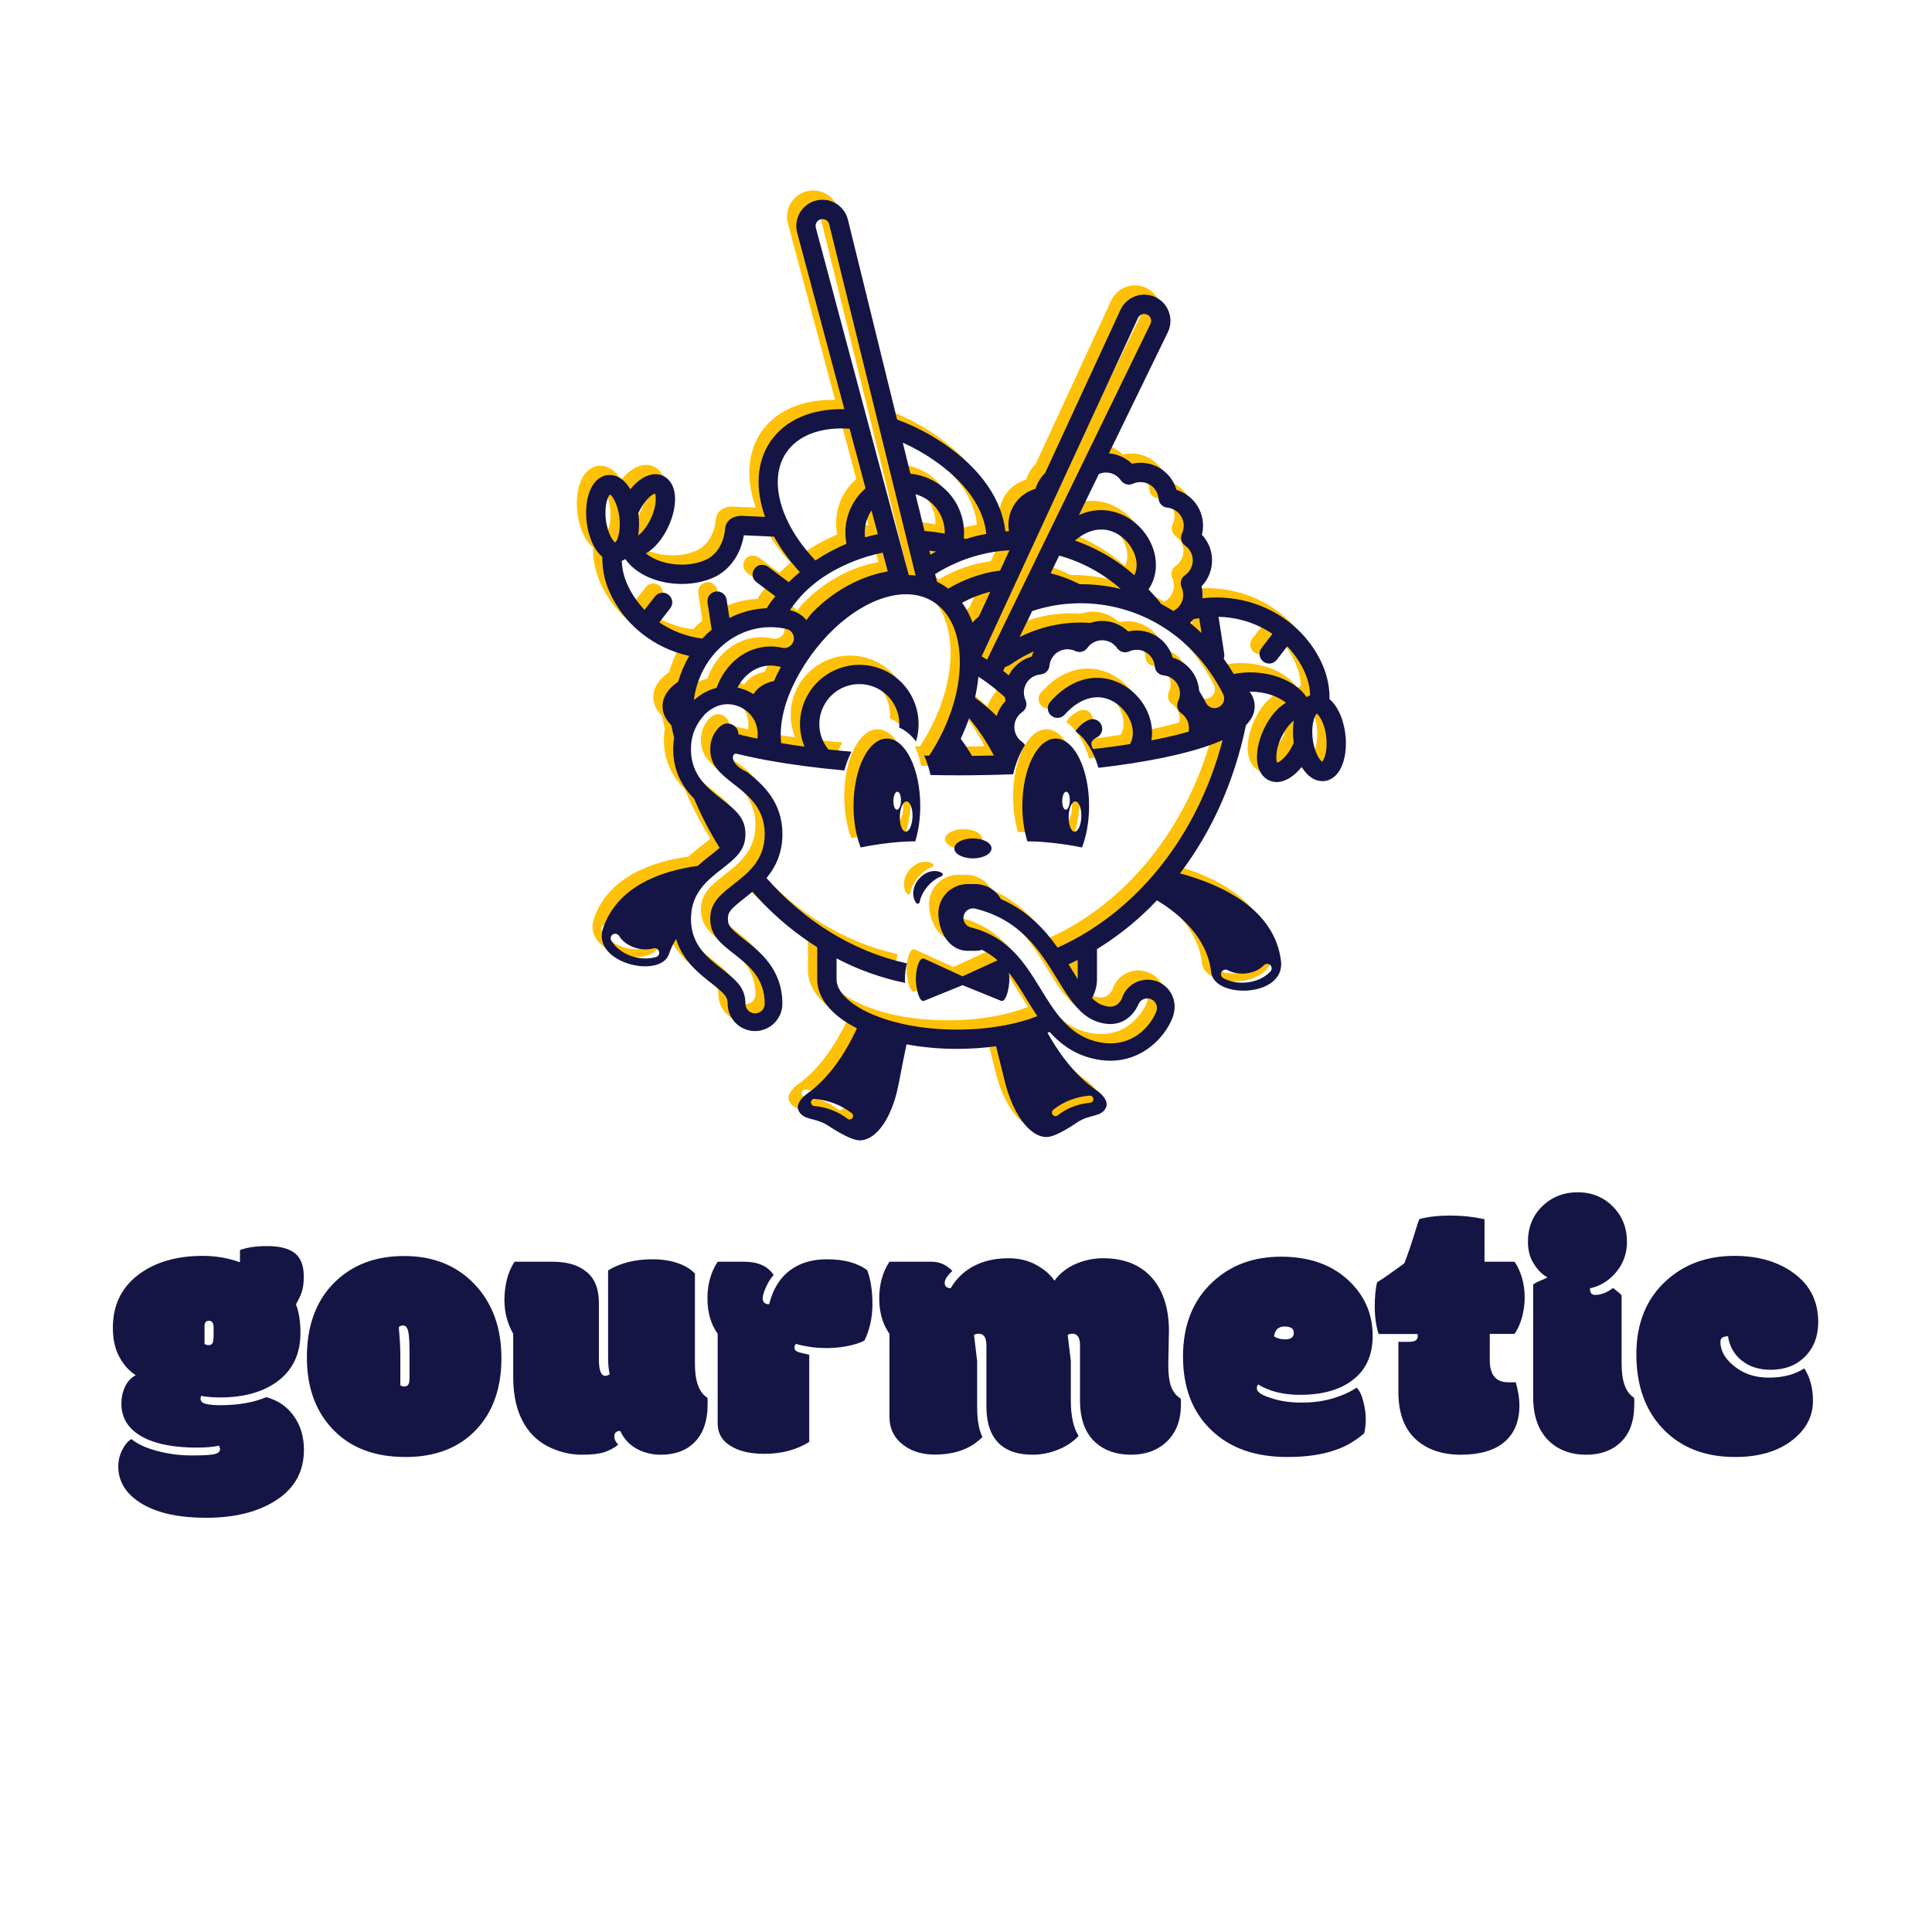 <svg xmlns="http://www.w3.org/2000/svg" width="512" height="512"  viewBox="0 0 512 512" data-bbox="29.92856848547956 50.472416929510665 451.90232573819435 351.7529814780041">
    <rect x="0" y="0" width="512" height="512" fill="transparent"/>
    <g transform="matrix(1, 0, 0, 1, -11, -9.768)" fill="#ffc107">
        <g transform="matrix(2.551, 0, 0, 2.551, 135.76, 57.616)" fill="#ffc107">
            <path d="M48.062,71.138c-0.006,0.078-0.058,0.146-0.132,0.173c-0.494,0.179-0.995,0.539-1.41,1.016  c-0.449,0.516-0.753,1.107-0.857,1.669c-0.015,0.079-0.075,0.142-0.152,0.159c-0.015,0.004-0.03,0.005-0.045,0.005  c-0.063,0-0.124-0.029-0.162-0.082c-0.5-0.683-0.371-1.742,0.306-2.518c0.435-0.499,1.038-0.797,1.615-0.797  c0.268,0,0.515,0.062,0.734,0.184C48.028,70.984,48.068,71.059,48.062,71.138z M89.946,57.404c0.021,1.472-0.358,2.714-1.044,3.41  c-0.396,0.401-0.879,0.614-1.396,0.614l0,0c-0.18,0-0.36-0.026-0.538-0.079c-0.666-0.195-1.203-0.717-1.61-1.405  c-0.794,1-1.727,1.576-2.604,1.576l0,0c-0.536,0-1.029-0.218-1.391-0.612c-1.136-1.237-0.658-3.719,0.4-5.53  c0.565-0.968,1.251-1.689,1.959-2.09c-0.828-0.696-2.228-1.158-3.71-1.158c-0.021,0-0.041,0.002-0.062,0.002  c0.004,0.006,0.008,0.012,0.011,0.018c0.038,0.054,0.076,0.107,0.109,0.162c0.041,0.063,0.078,0.128,0.112,0.192  c0.026,0.05,0.05,0.099,0.072,0.148c0.033,0.074,0.064,0.15,0.09,0.226c0.013,0.036,0.023,0.072,0.033,0.108  c0.026,0.092,0.05,0.184,0.064,0.276c0.003,0.017,0.004,0.035,0.007,0.053c0.016,0.109,0.025,0.22,0.025,0.331  c0,0.705-0.302,1.36-0.908,1.968c-1.207,5.827-3.546,11.057-6.854,15.396c4.269,1.149,9.815,3.672,10.492,9.08  c0.479,3.825-6.94,3.982-7.25,1.196c-0.401-3.618-3.305-6.068-5.635-7.476c-0.469,0.491-0.947,0.973-1.445,1.434  c-1.509,1.397-3.11,2.604-4.784,3.631v3.146c0,0.679-0.183,1.332-0.52,1.95c0.4,0.392,0.812,0.658,1.279,0.788  c0.354,0.099,1.269,0.353,1.814-0.716c0.433-1.426,1.912-2.274,3.374-1.905c1.503,0.379,2.413,1.905,2.034,3.408l-0.077,0.306  l-0.063,0.162c-0.774,1.985-3.038,4.456-6.46,4.456c-0.665,0-1.374-0.093-2.125-0.302c-1.796-0.499-3.114-1.501-4.183-2.691  c-0.071,0.03-0.14,0.062-0.213,0.093c0.905,1.635,2.643,4.308,5.055,5.944c0.607,0.413,1.292,1.136,1.038,1.77  c-0.434,1.083-1.686,0.71-2.957,1.563c-1.214,0.814-2.513,1.57-3.264,1.553c-1.765-0.039-3.491-2.432-4.32-5.833  c-0.403-1.654-0.698-2.828-0.895-3.602c-1.281,0.179-2.638,0.276-4.049,0.276c-1.862,0-3.63-0.168-5.253-0.472  c-0.157,0.74-0.433,2.082-0.827,4.142c-0.651,3.402-2.249,5.795-4.012,5.834c-0.75,0.017-2.089-0.739-3.346-1.553  c-1.316-0.854-2.549-0.48-3.04-1.563c-0.288-0.634,0.359-1.356,0.945-1.77c2.734-1.924,4.478-5.318,5.127-6.755  c-2.563-1.295-4.125-3.082-4.125-5.084l0-3.336c-1.57-0.989-3.074-2.143-4.496-3.462c-0.783-0.726-1.525-1.497-2.234-2.3  c-0.283,0.236-0.56,0.453-0.815,0.652c-1.563,1.217-1.734,1.515-1.734,2.164s0.171,0.946,1.734,2.164  c1.562,1.217,3.924,3.057,3.924,6.647c0,1.567-1.274,2.842-2.841,2.842s-2.841-1.274-2.841-2.842c0-0.648-0.17-0.946-1.733-2.164  c-1.227-0.955-2.941-2.298-3.624-4.567c-0.292,0.478-0.544,0.991-0.732,1.555c-0.886,2.658-8.116,0.945-6.847-2.694  c1.492-4.279,5.864-5.898,9.835-6.452c0.473-0.438,0.949-0.811,1.368-1.137c0.375-0.292,0.667-0.529,0.899-0.733  c-1.005-1.608-1.892-3.313-2.653-5.107c-1.146-1.167-2.171-2.77-2.171-5.135c0-0.41,0.034-0.806,0.095-1.189  c-0.104-0.437-0.205-0.873-0.296-1.315c-0.074-0.074-0.143-0.149-0.208-0.225c-0.003-0.005-0.007-0.009-0.01-0.014  c-0.062-0.071-0.119-0.144-0.171-0.217c-0.004-0.005-0.008-0.011-0.012-0.016c-0.163-0.229-0.287-0.464-0.371-0.704  c-0.006-0.019-0.012-0.037-0.018-0.057c-0.019-0.059-0.036-0.118-0.05-0.177c-0.005-0.024-0.011-0.049-0.016-0.072  c-0.012-0.058-0.021-0.115-0.029-0.174c-0.003-0.022-0.007-0.046-0.009-0.069c-0.007-0.08-0.013-0.16-0.013-0.241  c0-0.086,0.006-0.171,0.015-0.255c0.003-0.017,0.005-0.034,0.007-0.052c0.009-0.073,0.022-0.146,0.038-0.218  c0.002-0.01,0.004-0.02,0.007-0.029c0.125-0.526,0.43-1.021,0.921-1.488c0.002-0.002,0.005-0.005,0.008-0.007  c0.002-0.003,0.006-0.005,0.009-0.008c0.184-0.173,0.394-0.343,0.629-0.508c0.272-0.951,0.655-1.845,1.139-2.657  c-3.713-0.827-6.836-3.297-8.33-6.764c-0.544-1.263-0.715-2.486-0.697-3.527c-1.084-0.901-1.666-2.791-1.687-4.498  c-0.019-1.469,0.364-2.71,1.05-3.405c0.535-0.542,1.249-0.737,1.938-0.534c0.666,0.197,1.202,0.721,1.608,1.412  c0.795-0.996,1.726-1.57,2.603-1.57c0.538,0,1.033,0.219,1.395,0.616c1.131,1.24,0.647,3.721-0.416,5.529  c-0.568,0.966-1.256,1.686-1.964,2.084c0.829,0.702,2.234,1.169,3.725,1.169c0.899,0,1.758-0.171,2.487-0.496  c1.362-0.606,1.934-2.115,2.01-3.223c0.043-0.624,0.528-1.353,1.754-1.353c0.165,0,0.303,0.013,0.382,0.022  c0.205,0.009,1.002,0.044,2.022,0.091c-1.036-2.893-0.904-5.709,0.559-7.841c1.533-2.234,4.249-3.418,7.674-3.353L32.939,4.437  c-0.375-1.463,0.503-2.949,1.956-3.322c1.454-0.374,2.939,0.506,3.312,1.958l5.116,20.792c1.68,0.611,3.348,1.465,4.927,2.548  c3.772,2.587,5.966,5.767,6.321,9.072c0.125-0.009,0.249-0.022,0.374-0.029c-0.152-0.886,0.001-1.81,0.458-2.604  c0.51-0.881,1.338-1.518,2.298-1.793c0.189-0.625,0.537-1.189,1-1.646l7.834-16.963c0.647-1.365,2.273-1.944,3.629-1.302  c1.355,0.643,1.936,2.269,1.294,3.624l-6.132,12.604c0.904,0.071,1.751,0.453,2.397,1.077c0.956-0.223,1.979-0.072,2.828,0.417  c0.882,0.51,1.519,1.338,1.794,2.299c0.937,0.284,1.743,0.915,2.24,1.774c0.51,0.882,0.646,1.917,0.405,2.888  c0.669,0.715,1.053,1.664,1.053,2.658c0,1.018-0.398,1.984-1.093,2.703c0.095,0.407,0.119,0.825,0.081,1.237  c0.479-0.054,0.96-0.084,1.442-0.084c4.863,0,9.206,2.764,11.064,7.042c0.549,1.263,0.723,2.485,0.707,3.525  C89.334,53.81,89.92,55.697,89.946,57.404z M18.597,79.119c-0.072-0.25-0.333-0.396-0.584-0.323  c-0.52,0.148-1.128,0.146-1.715-0.005c-0.809-0.211-1.502-0.689-1.852-1.28c-0.086-0.145-0.236-0.228-0.393-0.231  c-0.086-0.003-0.174,0.02-0.254,0.066c-0.224,0.132-0.298,0.422-0.166,0.646c0.481,0.812,1.366,1.437,2.428,1.712  c0.757,0.197,1.522,0.196,2.212-0.001C18.524,79.631,18.669,79.37,18.597,79.119z M38.604,95.913  c-1.078-0.833-2.405-1.343-3.838-1.474c-0.204-0.018-0.381,0.131-0.394,0.335c-0.014,0.203,0.141,0.383,0.346,0.402  c1.29,0.118,2.48,0.573,3.444,1.317c0.075,0.06,0.166,0.085,0.252,0.079c0.103-0.006,0.199-0.054,0.266-0.14  C38.802,96.272,38.768,96.04,38.604,95.913z M59.491,96.088c0.07,0.086,0.17,0.134,0.272,0.14c0.087,0.006,0.177-0.02,0.249-0.079  c0.924-0.743,2.09-1.198,3.373-1.317c0.204-0.019,0.35-0.198,0.325-0.402s-0.209-0.352-0.411-0.335  c-1.427,0.132-2.727,0.641-3.761,1.475C59.382,95.694,59.36,95.928,59.491,96.088z M77.219,81.895  c0.633,0.339,1.381,0.5,2.161,0.466c1.095-0.046,2.089-0.471,2.729-1.164c0.177-0.192,0.164-0.491-0.026-0.667  c-0.068-0.063-0.149-0.103-0.233-0.118c-0.154-0.029-0.319,0.021-0.433,0.144c-0.466,0.505-1.241,0.827-2.076,0.862  c-0.604,0.025-1.2-0.101-1.677-0.355c-0.229-0.123-0.516-0.035-0.638,0.194C76.902,81.486,76.99,81.771,77.219,81.895z   M74.113,44.606c-0.115,0.133-0.237,0.26-0.367,0.375c0.415,0.334,0.814,0.693,1.203,1.065l-0.24-1.554  C74.511,44.525,74.312,44.563,74.113,44.606z M65.022,29.366c-0.258,0-0.508,0.056-0.738,0.156l-2.074,4.263  c2.072-0.949,4.073-0.473,5.489,0.536c2.315,1.65,3.177,4.647,1.962,6.824c-0.068,0.123-0.145,0.239-0.225,0.353  c0.851,0.91,1.198,1.328,1.28,1.502c0.445,0.231,0.88,0.483,1.305,0.75c0.32-0.163,0.593-0.415,0.777-0.734  c0.304-0.526,0.333-1.173,0.078-1.73c-0.202-0.442-0.058-0.966,0.344-1.242c0.514-0.354,0.819-0.935,0.819-1.555  c0-0.607-0.298-1.183-0.798-1.538c-0.396-0.282-0.533-0.808-0.323-1.248c0.268-0.563,0.243-1.22-0.067-1.756  c-0.305-0.526-0.85-0.875-1.46-0.933c-0.484-0.045-0.866-0.434-0.904-0.919c-0.05-0.621-0.399-1.177-0.937-1.487  c-0.522-0.301-1.184-0.329-1.73-0.078c-0.441,0.203-0.967,0.059-1.243-0.343C66.225,29.672,65.643,29.366,65.022,29.366z   M67.972,40.04c0.68-1.411-0.19-3.199-1.437-4.086c-1.46-1.042-3.183-0.852-4.731,0.477c0.907,0.316,1.793,0.707,2.653,1.171  C65.707,38.276,66.894,39.084,67.972,40.04z M63.516,39.344c-1.076-0.581-2.198-1.029-3.354-1.348l-0.893,1.836  c1.041,0.259,2.053,0.639,3.023,1.137c0.842-0.004,1.686,0.047,2.523,0.162c0.589,0.081,1.169,0.189,1.739,0.324  C65.613,40.637,64.597,39.927,63.516,39.344z M52.112,48.463c0.188,0.111,0.374,0.226,0.56,0.343l16.979-34.901  c0.164-0.348,0.012-0.776-0.345-0.945c-0.357-0.169-0.785-0.017-0.954,0.341L52.112,48.463z M49.931,57.023  c0.421,0.57,0.815,1.163,1.176,1.78c0.763-0.007,1.519-0.021,2.27-0.04c-0.724-1.393-1.587-2.688-2.572-3.878  C50.556,55.603,50.264,56.316,49.931,57.023z M51.17,44.958c0.176-0.23,0.389-0.437,0.636-0.613l1.198-2.593  c-0.043,0.011-0.086,0.018-0.129,0.029c-0.971,0.252-1.908,0.627-2.803,1.114C50.52,43.503,50.888,44.194,51.17,44.958z   M53.671,54.665c0.181-0.583,0.493-1.119,0.921-1.561c-0.031-0.133-0.054-0.267-0.07-0.4c-0.867-0.794-1.787-1.505-2.752-2.129  c-0.07,0.72-0.19,1.449-0.356,2.184C52.204,53.327,52.959,53.964,53.671,54.665z M54.926,50.438  c0.027-0.054,0.053-0.109,0.083-0.161c0.462-0.801,1.196-1.412,2.068-1.721h0.001c0.075-0.027,0.151-0.051,0.228-0.073  c0.056-0.182,0.127-0.356,0.208-0.526c-0.787,0.341-1.549,0.762-2.279,1.269c-0.221,0.152-0.459,0.265-0.705,0.351l-0.191,0.393  C54.535,50.121,54.731,50.277,54.926,50.438z M51.874,37.924c-1.617,0.419-3.159,1.09-4.601,1.991l0.197,0.803  c0.185,0.089,0.368,0.184,0.545,0.29c0.215,0.129,0.418,0.271,0.616,0.421c1.183-0.701,2.438-1.226,3.747-1.564  c0.542-0.141,1.092-0.244,1.645-0.318l0.974-2.107C53.943,37.496,52.898,37.657,51.874,37.924z M46.673,37.479l0.105,0.427  c0.199-0.114,0.397-0.228,0.598-0.335C47.144,37.533,46.909,37.505,46.673,37.479z M48.273,35.712  c0.032-1.379-0.624-2.709-1.805-3.52c-0.388-0.266-0.806-0.454-1.236-0.572l0.94,3.822C46.877,35.492,47.578,35.581,48.273,35.712z   M43.914,26.262l0.795,3.234c1.006,0.094,2.001,0.432,2.893,1.042c1.876,1.288,2.858,3.461,2.647,5.66  c0.074,0.023,0.148,0.048,0.223,0.071c0.299-0.095,0.6-0.184,0.905-0.263c0.402-0.104,0.808-0.189,1.214-0.265  c-0.279-2.728-2.186-5.42-5.474-7.675C46.08,27.354,45.003,26.75,43.914,26.262z M44.532,40.012c0.242,0.008,0.48,0.027,0.715,0.057  L36.264,3.562c-0.096-0.373-0.486-0.604-0.87-0.506c-0.382,0.098-0.613,0.49-0.516,0.872L44.532,40.012z M31.379,47.571  c0.539,0.123,1.077-0.214,1.2-0.754c0.124-0.541-0.214-1.078-0.754-1.201c-0.538-0.123-1.092-0.186-1.646-0.186  c-3.889,0-7.224,3.053-7.928,7.26c-0.018,0.104-0.017,0.206-0.002,0.306c0.431-0.393,1.229-0.989,2.322-1.262  c0.909-2.551,3.105-4.298,5.607-4.298C30.583,47.436,30.987,47.481,31.379,47.571z M30.938,49.501  c-0.248-0.057-0.504-0.085-0.759-0.085c-1.427,0-2.713,0.902-3.444,2.289c0.604,0.128,1.165,0.363,1.664,0.682  c0.425-0.659,1.092-1.141,2.131-1.363c0.215-0.487,0.458-0.977,0.726-1.468C31.149,49.543,31.044,49.525,30.938,49.501z   M33.903,44.699c0.201-0.273,0.378-0.526,0.453-0.605c1.814-1.925,4.048-3.337,6.458-4.085c0.506-0.157,1.021-0.281,1.54-0.378  l-0.52-1.941c-0.544,0.107-1.083,0.24-1.614,0.405c-2.74,0.85-5.44,2.303-7.323,4.625c-0.361,0.444-0.584,0.746-0.709,0.951  c0.026,0.005,0.053,0.01,0.079,0.016C32.918,43.834,33.487,44.19,33.903,44.699z M39.991,36.099  c0.439-0.126,0.883-0.234,1.331-0.327l-0.659-2.463C40.104,34.142,39.875,35.124,39.991,36.099z M34.838,38.502  c1.023-0.684,2.103-1.263,3.225-1.729c-0.311-1.61,0.028-3.265,0.971-4.639c0.294-0.429,0.638-0.802,1.012-1.13l-1.655-6.187  c-0.143-0.01-0.287-0.022-0.429-0.027c-2.79-0.088-4.976,0.792-6.135,2.481C29.898,30.083,31.144,34.625,34.838,38.502z   M16.516,34.645c0.006,0.448-0.03,0.87-0.096,1.267c0.285-0.208,0.668-0.593,1.051-1.244c0.854-1.454,0.874-2.782,0.695-3.115  c-0.227,0.058-0.825,0.433-1.417,1.441c-0.122,0.208-0.225,0.411-0.314,0.611C16.482,33.952,16.511,34.302,16.516,34.645z   M14.511,34.669c-0.021-1.686-0.692-2.833-1.02-3.026c-0.16,0.165-0.481,0.804-0.466,1.967c0.021,1.687,0.693,2.834,1.02,3.026  C14.208,36.474,14.526,35.85,14.511,34.669z M23.082,46.621c0.307-0.331,0.633-0.64,0.977-0.925l-0.427-2.826  c-0.083-0.547,0.294-1.058,0.841-1.141c0.549-0.084,1.059,0.294,1.142,0.841l0.288,1.91c1.193-0.606,2.509-0.963,3.889-1.021  c0.168-0.322,0.452-0.725,0.886-1.235l-1.964-1.467c-0.443-0.332-0.534-0.959-0.203-1.403s0.959-0.535,1.403-0.203l2.145,1.602  c0.376-0.365,0.764-0.714,1.164-1.046c-1.096-1.181-1.996-2.423-2.68-3.678c-1.134-0.053-2.247-0.104-3.08-0.14  c-0.021-0.001-0.043-0.003-0.065-0.005c-0.299,1.968-1.492,3.656-3.137,4.389c-0.982,0.437-2.124,0.669-3.302,0.669  c-2.541,0-4.816-1.037-5.864-2.591c-0.121,0.079-0.246,0.143-0.377,0.191c0.026,0.687,0.165,1.485,0.527,2.326  c0.448,1.04,1.079,1.968,1.843,2.766l1.086-1.396c0.34-0.436,0.969-0.516,1.407-0.175c0.437,0.34,0.515,0.97,0.176,1.407  l-1.137,1.461C19.919,45.821,21.446,46.405,23.082,46.621z M29.571,66.928c0-2.692-1.708-4.023-3.215-5.196  c-1.514-1.18-2.443-1.985-2.443-3.615c0-0.969,0.33-1.646,0.914-2.284c0.294-0.25,0.543-0.405,0.875-0.396  c0.637,0.019,1.137,0.505,1.137,1.108c0,0.005-0.001,0.01-0.001,0.015c0.618,0.158,1.277,0.309,1.967,0.453  c0.023-0.154,0.039-0.311,0.039-0.468c0-1.695-1.355-3.062-3.084-3.112c-0.029-0.001-0.059-0.002-0.087-0.001  c-1.445,0.032-2.367,1.104-2.377,1.115l0.001,0.003c-0.795,0.887-1.388,1.98-1.388,3.567c0,2.692,1.708,4.023,3.215,5.196  c1.515,1.18,2.443,1.985,2.443,3.615s-0.928,2.436-2.443,3.615c-1.507,1.174-3.215,2.504-3.215,5.197  c0,2.692,1.708,4.022,3.215,5.196c1.515,1.18,2.443,1.985,2.443,3.615c0,0.554,0.449,1.003,1.002,1.003s1.002-0.449,1.002-1.003  c0-2.692-1.708-4.022-3.215-5.196c-1.514-1.18-2.443-1.985-2.443-3.615c0-1.631,0.929-2.437,2.443-3.615  C27.863,70.951,29.571,69.62,29.571,66.928z M59.968,82.002c-1.768-2.886-3.772-6.155-8.512-7.329  c-0.537-0.133-1.081,0.194-1.214,0.732c-0.133,0.537,0.195,1.081,0.732,1.214c3.941,0.976,5.64,3.748,7.283,6.43  c1.392,2.271,2.831,4.619,5.573,5.382c0.594,0.165,1.145,0.237,1.656,0.237c2.701,0,4.267-2.035,4.764-3.309  c0.2-0.514-0.053-1.089-0.564-1.292c-0.512-0.204-1.094,0.047-1.301,0.558c-0.111,0.275-1.172,2.664-4.018,1.874  C62.386,85.948,61.265,84.119,59.968,82.002z M61.506,81.059c0.203,0.332,0.396,0.642,0.58,0.933v-1.992  c-0.315,0.159-0.632,0.311-0.951,0.457C61.261,80.661,61.386,80.863,61.506,81.059z M77.141,57.16  c-1.526,0.685-3.582,1.293-6.181,1.832c-2.023,0.42-4.286,0.771-6.719,1.051c-0.506-1.714-1.34-3.051-2.381-3.796  c0.244-0.406,0.649-0.83,1.324-1.161c0.498-0.243,1.098-0.038,1.342,0.458c0.244,0.497,0.039,1.098-0.458,1.342  c-0.217,0.106-0.487,0.286-0.549,0.538c-0.045,0.186,0.021,0.428,0.169,0.665c0.066-0.008,0.133-0.015,0.197-0.022  c0.19-0.021,0.38-0.043,0.567-0.065c0.107-0.014,0.214-0.026,0.321-0.039c0.945-0.117,1.862-0.246,2.747-0.386  c0.784-1.427-0.104-3.288-1.383-4.199c-1.678-1.196-3.701-0.77-5.411,1.143c-0.368,0.413-1.002,0.449-1.415,0.08  s-0.448-1.003-0.079-1.415c2.895-3.239,6.066-2.868,8.069-1.44c1.855,1.322,2.773,3.508,2.442,5.444  c0.271-0.052,0.544-0.104,0.809-0.159c0.264-0.055,0.517-0.11,0.765-0.166c0.061-0.013,0.121-0.027,0.181-0.04  c0.232-0.054,0.46-0.106,0.678-0.16c0.008-0.002,0.017-0.004,0.024-0.006c0.241-0.06,0.474-0.119,0.697-0.178  c0.025-0.007,0.05-0.014,0.074-0.021c0.215-0.058,0.424-0.115,0.624-0.173c0.003-0.001,0.006-0.002,0.009-0.003  c0.024-0.121,0.038-0.245,0.038-0.372c0-0.608-0.298-1.183-0.797-1.538c-0.397-0.282-0.534-0.809-0.324-1.248  c0.268-0.562,0.243-1.219-0.067-1.756c-0.305-0.526-0.85-0.875-1.46-0.934c-0.484-0.046-0.866-0.433-0.904-0.918  c-0.05-0.621-0.399-1.178-0.937-1.488c-0.527-0.304-1.174-0.333-1.729-0.078c-0.443,0.203-0.968,0.058-1.244-0.343  c-0.353-0.513-0.934-0.819-1.555-0.819c-0.607,0-1.184,0.298-1.537,0.797c-0.283,0.397-0.81,0.533-1.249,0.325  c-0.563-0.269-1.22-0.244-1.756,0.066c-0.526,0.305-0.875,0.85-0.933,1.459c-0.046,0.485-0.434,0.867-0.92,0.905  c-0.165,0.014-0.328,0.048-0.484,0.103v0.001c-0.422,0.149-0.778,0.445-1.002,0.833c-0.305,0.527-0.334,1.173-0.079,1.729  c0.203,0.443,0.059,0.968-0.343,1.243c-0.513,0.354-0.819,0.936-0.819,1.556c0,0.607,0.298,1.183,0.797,1.537  c0.131,0.093,0.23,0.215,0.302,0.349c-0.53,0.819-0.949,1.844-1.222,3.018c-1.85,0.073-3.742,0.111-5.664,0.111  c-0.98,0-1.953-0.011-2.917-0.03c-0.167-0.737-0.391-1.417-0.663-2.026c0.173,0.005,0.344,0.011,0.517,0.015  c0.159-0.241,0.317-0.486,0.471-0.744c1.834-3.058,2.796-6.374,2.711-9.336c-0.082-2.798-1.094-4.918-2.852-5.972  c-0.793-0.476-1.71-0.717-2.724-0.717c-0.023,0-0.357-0.009-0.768,0.045c-3.51,0.394-7.47,3.412-10.078,7.761  c-1.644,2.74-2.375,5.376-2.134,7.659c0.779,0.129,1.584,0.25,2.414,0.362c0.002,0,0.005,0,0.007,0  c-0.11-0.271-0.204-0.549-0.276-0.838c-0.4-1.597-0.154-3.254,0.693-4.665c1.106-1.847,3.133-2.994,5.29-2.994  c1.112,0,2.206,0.304,3.164,0.877c2.476,1.485,3.526,4.444,2.717,7.087c-0.506-0.669-1.097-1.167-1.749-1.449  c0.128-1.531-0.595-3.076-1.999-3.918c-0.646-0.388-1.384-0.593-2.133-0.593c-1.478,0-2.812,0.755-3.57,2.021  c-0.571,0.952-0.737,2.069-0.468,3.146c0.152,0.607,0.436,1.156,0.821,1.626c0.01,0.001,0.021,0.002,0.032,0.003  c0.448,0.048,0.901,0.094,1.359,0.136c0.043,0.004,0.086,0.008,0.13,0.013c0.287,0.026,0.579,0.05,0.87,0.075  c-0.296,0.579-0.545,1.233-0.738,1.95c-2.884-0.259-5.575-0.612-7.982-1.054c0,0.001-0.001,0.001-0.001,0.002  c-0.055-0.011-0.107-0.021-0.163-0.031c-0.111-0.021-0.221-0.042-0.33-0.063c-0.242-0.046-0.481-0.093-0.716-0.141  c-0.059-0.012-0.12-0.023-0.178-0.035l-0.002-0.002c-0.639-0.133-1.253-0.271-1.834-0.415c-0.363-0.09-0.698,0.594,0.222,1.372  c0.205,0.174,0.544,0.375,0.946,0.584c1.546,1.217,3.605,3.041,3.605,6.396c0,2.001-0.734,3.457-1.654,4.566  c3.965,4.507,9.012,7.633,14.592,8.866c-0.145,0.516-0.209,1.098-0.209,1.668c0,0.025,0.001,0.159,0.014,0.358  c-2.471-0.511-4.855-1.363-7.118-2.545v2.18c0,2.467,5.144,5.215,12.525,5.215c3.32,0,6.187-0.557,8.337-1.394  c-0.42-0.615-0.806-1.243-1.178-1.851c-0.589-0.961-1.149-1.872-1.784-2.68c0.029,0.235,0.046,0.479,0.046,0.716  c0,0.837-0.318,2.358-0.831,2.23l-3.866-1.571c-0.058-0.018-0.11-0.041-0.158-0.067c-0.047,0.026-0.1,0.05-0.158,0.067l-3.866,1.571  c-0.512,0.128-0.831-1.394-0.831-2.23c0-1.061,0.306-2.28,0.831-2.171l3.956,1.814c0.024,0.013,0.046,0.025,0.068,0.038  c0.022-0.013,0.043-0.025,0.068-0.038l3.557-1.632c-0.472-0.417-0.994-0.784-1.596-1.083c-0.224,0.062-0.463,0.097-0.719,0.097  h-0.771c-2.041,0-3.056-2.157-3.056-3.88s1.371-3.055,3.056-3.055h0.771c1.146,0,2.146,0.618,2.669,1.556  c2.758,1.213,4.549,3.154,5.889,5.048C68.092,75.093,74.502,67.266,77.141,57.16z M77.193,52.383  c-2.615-5.164-7.224-8.549-12.646-9.29c-1.676-0.229-3.367-0.192-5.029,0.111c-0.734,0.134-1.455,0.32-2.16,0.554l-1.315,2.703  c1.224-0.608,2.506-1.041,3.835-1.284c1.162-0.211,2.341-0.272,3.517-0.187c0.394-0.132,0.808-0.206,1.231-0.206  c1,0,1.948,0.386,2.662,1.058c0.025,0.009,0.051,0.018,0.075,0.028c0.943-0.21,1.942-0.067,2.792,0.423  c0.883,0.509,1.52,1.337,1.795,2.298c0.937,0.285,1.743,0.915,2.241,1.775c0.3,0.52,0.467,1.093,0.508,1.675  c0.249,0.403,0.487,0.815,0.706,1.247c0.154,0.306,0.443,0.497,0.759,0.54c0.195,0.027,0.399-0.003,0.588-0.099  C77.246,53.479,77.443,52.876,77.193,52.383z M84.448,56.409c-0.008-0.447,0.027-0.87,0.093-1.267  c-0.285,0.209-0.666,0.595-1.047,1.246c-0.853,1.458-0.867,2.786-0.687,3.118c0.226-0.058,0.822-0.434,1.412-1.445  c0.122-0.207,0.224-0.411,0.313-0.611C84.483,57.103,84.453,56.752,84.448,56.409z M86.235,52.511  c-0.028-0.688-0.169-1.486-0.534-2.327c-0.45-1.038-1.085-1.964-1.851-2.761l-1.082,1.398c-0.197,0.255-0.494,0.389-0.794,0.389  c-0.214,0-0.43-0.068-0.612-0.209c-0.438-0.339-0.518-0.968-0.179-1.406l1.133-1.465c-1.599-1.089-3.536-1.726-5.6-1.772  l0.592,3.848c0.027,0.175,0.003,0.345-0.055,0.5c0.368,0.51,0.716,1.041,1.042,1.592c0.554-0.112,1.129-0.171,1.716-0.171  c2.53,0,4.804,1.028,5.854,2.573C85.983,52.622,86.107,52.56,86.235,52.511z M87.941,57.434c-0.026-1.685-0.7-2.83-1.028-3.022  c-0.16,0.165-0.479,0.805-0.46,1.968c0.024,1.688,0.7,2.833,1.027,3.024C87.644,59.238,87.959,58.612,87.941,57.434z M51.199,67.375  c-1.067,0-1.933,0.465-1.933,1.037c0,0.573,0.866,1.038,1.933,1.038c1.068,0,1.934-0.465,1.934-1.038  C53.133,67.84,52.268,67.375,51.199,67.375z M63.268,64.004c0,1.627-0.276,3.122-0.737,4.312c-0.646-0.134-1.367-0.259-2.135-0.363  c-1.367-0.188-2.615-0.277-3.54-0.272c-0.328-1.068-0.52-2.326-0.52-3.676c0-3.867,1.552-7.002,3.466-7.002  S63.268,60.137,63.268,64.004z M61.265,63.475c0.018-0.52-0.145-0.951-0.361-0.963c-0.219-0.012-0.41,0.4-0.428,0.92  s0.144,0.951,0.361,0.963S61.246,63.994,61.265,63.475z M61.144,65.066c-0.03,0.868,0.24,1.589,0.604,1.608s0.684-0.668,0.713-1.536  c0.031-0.868-0.24-1.589-0.604-1.608S61.173,64.198,61.144,65.066z M45.21,67.68c-0.925-0.005-2.173,0.085-3.541,0.272  c-0.767,0.104-1.488,0.229-2.134,0.363c-0.461-1.189-0.738-2.685-0.738-4.312c0-3.867,1.551-7.002,3.465-7.002  c1.915,0,3.466,3.135,3.466,7.002C45.729,65.354,45.538,66.611,45.21,67.68z M43.727,63.475c0.018-0.52-0.144-0.951-0.361-0.963  s-0.41,0.4-0.428,0.92s0.144,0.951,0.362,0.963C43.517,64.406,43.708,63.994,43.727,63.475z M44.319,63.53  c-0.364-0.02-0.684,0.668-0.713,1.536c-0.03,0.868,0.24,1.589,0.603,1.608c0.364,0.02,0.684-0.668,0.714-1.536  S44.683,63.55,44.319,63.53z" transform="matrix(1, 0, 0, 1, 0, 0)" fill="#ffc107"/>
        </g>
    </g>
    <g transform="matrix(2.551, 0, 0, 2.551, 127.223, 50.311)" fill="#141445">
        <path d="M48.062,71.138c-0.006,0.078-0.058,0.146-0.132,0.173c-0.494,0.179-0.995,0.539-1.41,1.016  c-0.449,0.516-0.753,1.107-0.857,1.669c-0.015,0.079-0.075,0.142-0.152,0.159c-0.015,0.004-0.03,0.005-0.045,0.005  c-0.063,0-0.124-0.029-0.162-0.082c-0.5-0.683-0.371-1.742,0.306-2.518c0.435-0.499,1.038-0.797,1.615-0.797  c0.268,0,0.515,0.062,0.734,0.184C48.028,70.984,48.068,71.059,48.062,71.138z M89.946,57.404c0.021,1.472-0.358,2.714-1.044,3.41  c-0.396,0.401-0.879,0.614-1.396,0.614l0,0c-0.18,0-0.36-0.026-0.538-0.079c-0.666-0.195-1.203-0.717-1.61-1.405  c-0.794,1-1.727,1.576-2.604,1.576l0,0c-0.536,0-1.029-0.218-1.391-0.612c-1.136-1.237-0.658-3.719,0.4-5.53  c0.565-0.968,1.251-1.689,1.959-2.09c-0.828-0.696-2.228-1.158-3.71-1.158c-0.021,0-0.041,0.002-0.062,0.002  c0.004,0.006,0.008,0.012,0.011,0.018c0.038,0.054,0.076,0.107,0.109,0.162c0.041,0.063,0.078,0.128,0.112,0.192  c0.026,0.05,0.05,0.099,0.072,0.148c0.033,0.074,0.064,0.15,0.09,0.226c0.013,0.036,0.023,0.072,0.033,0.108  c0.026,0.092,0.05,0.184,0.064,0.276c0.003,0.017,0.004,0.035,0.007,0.053c0.016,0.109,0.025,0.22,0.025,0.331  c0,0.705-0.302,1.36-0.908,1.968c-1.207,5.827-3.546,11.057-6.854,15.396c4.269,1.149,9.815,3.672,10.492,9.08  c0.479,3.825-6.94,3.982-7.25,1.196c-0.401-3.618-3.305-6.068-5.635-7.476c-0.469,0.491-0.947,0.973-1.445,1.434  c-1.509,1.397-3.11,2.604-4.784,3.631v3.146c0,0.679-0.183,1.332-0.52,1.95c0.4,0.392,0.812,0.658,1.279,0.788  c0.354,0.099,1.269,0.353,1.814-0.716c0.433-1.426,1.912-2.274,3.374-1.905c1.503,0.379,2.413,1.905,2.034,3.408l-0.077,0.306  l-0.063,0.162c-0.774,1.985-3.038,4.456-6.46,4.456c-0.665,0-1.374-0.093-2.125-0.302c-1.796-0.499-3.114-1.501-4.183-2.691  c-0.071,0.03-0.14,0.062-0.213,0.093c0.905,1.635,2.643,4.308,5.055,5.944c0.607,0.413,1.292,1.136,1.038,1.77  c-0.434,1.083-1.686,0.71-2.957,1.563c-1.214,0.814-2.513,1.57-3.264,1.553c-1.765-0.039-3.491-2.432-4.32-5.833  c-0.403-1.654-0.698-2.828-0.895-3.602c-1.281,0.179-2.638,0.276-4.049,0.276c-1.862,0-3.63-0.168-5.253-0.472  c-0.157,0.74-0.433,2.082-0.827,4.142c-0.651,3.402-2.249,5.795-4.012,5.834c-0.75,0.017-2.089-0.739-3.346-1.553  c-1.316-0.854-2.549-0.48-3.04-1.563c-0.288-0.634,0.359-1.356,0.945-1.77c2.734-1.924,4.478-5.318,5.127-6.755  c-2.563-1.295-4.125-3.082-4.125-5.084l0-3.336c-1.57-0.989-3.074-2.143-4.496-3.462c-0.783-0.726-1.525-1.497-2.234-2.3  c-0.283,0.236-0.56,0.453-0.815,0.652c-1.563,1.217-1.734,1.515-1.734,2.164s0.171,0.946,1.734,2.164  c1.562,1.217,3.924,3.057,3.924,6.647c0,1.567-1.274,2.842-2.841,2.842s-2.841-1.274-2.841-2.842c0-0.648-0.17-0.946-1.733-2.164  c-1.227-0.955-2.941-2.298-3.624-4.567c-0.292,0.478-0.544,0.991-0.732,1.555c-0.886,2.658-8.116,0.945-6.847-2.694  c1.492-4.279,5.864-5.898,9.835-6.452c0.473-0.438,0.949-0.811,1.368-1.137c0.375-0.292,0.667-0.529,0.899-0.733  c-1.005-1.608-1.892-3.313-2.653-5.107c-1.146-1.167-2.171-2.77-2.171-5.135c0-0.41,0.034-0.806,0.095-1.189  c-0.104-0.437-0.205-0.873-0.296-1.315c-0.074-0.074-0.143-0.149-0.208-0.225c-0.003-0.005-0.007-0.009-0.01-0.014  c-0.062-0.071-0.119-0.144-0.171-0.217c-0.004-0.005-0.008-0.011-0.012-0.016c-0.163-0.229-0.287-0.464-0.371-0.704  c-0.006-0.019-0.012-0.037-0.018-0.057c-0.019-0.059-0.036-0.118-0.05-0.177c-0.005-0.024-0.011-0.049-0.016-0.072  c-0.012-0.058-0.021-0.115-0.029-0.174c-0.003-0.022-0.007-0.046-0.009-0.069c-0.007-0.08-0.013-0.16-0.013-0.241  c0-0.086,0.006-0.171,0.015-0.255c0.003-0.017,0.005-0.034,0.007-0.052c0.009-0.073,0.022-0.146,0.038-0.218  c0.002-0.01,0.004-0.02,0.007-0.029c0.125-0.526,0.43-1.021,0.921-1.488c0.002-0.002,0.005-0.005,0.008-0.007  c0.002-0.003,0.006-0.005,0.009-0.008c0.184-0.173,0.394-0.343,0.629-0.508c0.272-0.951,0.655-1.845,1.139-2.657  c-3.713-0.827-6.836-3.297-8.33-6.764c-0.544-1.263-0.715-2.486-0.697-3.527c-1.084-0.901-1.666-2.791-1.687-4.498  c-0.019-1.469,0.364-2.71,1.05-3.405c0.535-0.542,1.249-0.737,1.938-0.534c0.666,0.197,1.202,0.721,1.608,1.412  c0.795-0.996,1.726-1.57,2.603-1.57c0.538,0,1.033,0.219,1.395,0.616c1.131,1.24,0.647,3.721-0.416,5.529  c-0.568,0.966-1.256,1.686-1.964,2.084c0.829,0.702,2.234,1.169,3.725,1.169c0.899,0,1.758-0.171,2.487-0.496  c1.362-0.606,1.934-2.115,2.01-3.223c0.043-0.624,0.528-1.353,1.754-1.353c0.165,0,0.303,0.013,0.382,0.022  c0.205,0.009,1.002,0.044,2.022,0.091c-1.036-2.893-0.904-5.709,0.559-7.841c1.533-2.234,4.249-3.418,7.674-3.353L32.939,4.437  c-0.375-1.463,0.503-2.949,1.956-3.322c1.454-0.374,2.939,0.506,3.312,1.958l5.116,20.792c1.68,0.611,3.348,1.465,4.927,2.548  c3.772,2.587,5.966,5.767,6.321,9.072c0.125-0.009,0.249-0.022,0.374-0.029c-0.152-0.886,0.001-1.81,0.458-2.604  c0.51-0.881,1.338-1.518,2.298-1.793c0.189-0.625,0.537-1.189,1-1.646l7.834-16.963c0.647-1.365,2.273-1.944,3.629-1.302  c1.355,0.643,1.936,2.269,1.294,3.624l-6.132,12.604c0.904,0.071,1.751,0.453,2.397,1.077c0.956-0.223,1.979-0.072,2.828,0.417  c0.882,0.51,1.519,1.338,1.794,2.299c0.937,0.284,1.743,0.915,2.24,1.774c0.51,0.882,0.646,1.917,0.405,2.888  c0.669,0.715,1.053,1.664,1.053,2.658c0,1.018-0.398,1.984-1.093,2.703c0.095,0.407,0.119,0.825,0.081,1.237  c0.479-0.054,0.96-0.084,1.442-0.084c4.863,0,9.206,2.764,11.064,7.042c0.549,1.263,0.723,2.485,0.707,3.525  C89.334,53.81,89.92,55.697,89.946,57.404z M18.597,79.119c-0.072-0.25-0.333-0.396-0.584-0.323  c-0.52,0.148-1.128,0.146-1.715-0.005c-0.809-0.211-1.502-0.689-1.852-1.28c-0.086-0.145-0.236-0.228-0.393-0.231  c-0.086-0.003-0.174,0.02-0.254,0.066c-0.224,0.132-0.298,0.422-0.166,0.646c0.481,0.812,1.366,1.437,2.428,1.712  c0.757,0.197,1.522,0.196,2.212-0.001C18.524,79.631,18.669,79.37,18.597,79.119z M38.604,95.913  c-1.078-0.833-2.405-1.343-3.838-1.474c-0.204-0.018-0.381,0.131-0.394,0.335c-0.014,0.203,0.141,0.383,0.346,0.402  c1.29,0.118,2.48,0.573,3.444,1.317c0.075,0.06,0.166,0.085,0.252,0.079c0.103-0.006,0.199-0.054,0.266-0.14  C38.802,96.272,38.768,96.04,38.604,95.913z M59.491,96.088c0.07,0.086,0.17,0.134,0.272,0.14c0.087,0.006,0.177-0.02,0.249-0.079  c0.924-0.743,2.09-1.198,3.373-1.317c0.204-0.019,0.35-0.198,0.325-0.402s-0.209-0.352-0.411-0.335  c-1.427,0.132-2.727,0.641-3.761,1.475C59.382,95.694,59.36,95.928,59.491,96.088z M77.219,81.895  c0.633,0.339,1.381,0.5,2.161,0.466c1.095-0.046,2.089-0.471,2.729-1.164c0.177-0.192,0.164-0.491-0.026-0.667  c-0.068-0.063-0.149-0.103-0.233-0.118c-0.154-0.029-0.319,0.021-0.433,0.144c-0.466,0.505-1.241,0.827-2.076,0.862  c-0.604,0.025-1.2-0.101-1.677-0.355c-0.229-0.123-0.516-0.035-0.638,0.194C76.902,81.486,76.99,81.771,77.219,81.895z   M74.113,44.606c-0.115,0.133-0.237,0.26-0.367,0.375c0.415,0.334,0.814,0.693,1.203,1.065l-0.24-1.554  C74.511,44.525,74.312,44.563,74.113,44.606z M65.022,29.366c-0.258,0-0.508,0.056-0.738,0.156l-2.074,4.263  c2.072-0.949,4.073-0.473,5.489,0.536c2.315,1.65,3.177,4.647,1.962,6.824c-0.068,0.123-0.145,0.239-0.225,0.353  c0.851,0.91,1.198,1.328,1.28,1.502c0.445,0.231,0.88,0.483,1.305,0.75c0.32-0.163,0.593-0.415,0.777-0.734  c0.304-0.526,0.333-1.173,0.078-1.73c-0.202-0.442-0.058-0.966,0.344-1.242c0.514-0.354,0.819-0.935,0.819-1.555  c0-0.607-0.298-1.183-0.798-1.538c-0.396-0.282-0.533-0.808-0.323-1.248c0.268-0.563,0.243-1.22-0.067-1.756  c-0.305-0.526-0.85-0.875-1.46-0.933c-0.484-0.045-0.866-0.434-0.904-0.919c-0.05-0.621-0.399-1.177-0.937-1.487  c-0.522-0.301-1.184-0.329-1.73-0.078c-0.441,0.203-0.967,0.059-1.243-0.343C66.225,29.672,65.643,29.366,65.022,29.366z   M67.972,40.04c0.68-1.411-0.19-3.199-1.437-4.086c-1.46-1.042-3.183-0.852-4.731,0.477c0.907,0.316,1.793,0.707,2.653,1.171  C65.707,38.276,66.894,39.084,67.972,40.04z M63.516,39.344c-1.076-0.581-2.198-1.029-3.354-1.348l-0.893,1.836  c1.041,0.259,2.053,0.639,3.023,1.137c0.842-0.004,1.686,0.047,2.523,0.162c0.589,0.081,1.169,0.189,1.739,0.324  C65.613,40.637,64.597,39.927,63.516,39.344z M52.112,48.463c0.188,0.111,0.374,0.226,0.56,0.343l16.979-34.901  c0.164-0.348,0.012-0.776-0.345-0.945c-0.357-0.169-0.785-0.017-0.954,0.341L52.112,48.463z M49.931,57.023  c0.421,0.57,0.815,1.163,1.176,1.78c0.763-0.007,1.519-0.021,2.27-0.04c-0.724-1.393-1.587-2.688-2.572-3.878  C50.556,55.603,50.264,56.316,49.931,57.023z M51.17,44.958c0.176-0.23,0.389-0.437,0.636-0.613l1.198-2.593  c-0.043,0.011-0.086,0.018-0.129,0.029c-0.971,0.252-1.908,0.627-2.803,1.114C50.52,43.503,50.888,44.194,51.17,44.958z   M53.671,54.665c0.181-0.583,0.493-1.119,0.921-1.561c-0.031-0.133-0.054-0.267-0.07-0.4c-0.867-0.794-1.787-1.505-2.752-2.129  c-0.07,0.72-0.19,1.449-0.356,2.184C52.204,53.327,52.959,53.964,53.671,54.665z M54.926,50.438  c0.027-0.054,0.053-0.109,0.083-0.161c0.462-0.801,1.196-1.412,2.068-1.721h0.001c0.075-0.027,0.151-0.051,0.228-0.073  c0.056-0.182,0.127-0.356,0.208-0.526c-0.787,0.341-1.549,0.762-2.279,1.269c-0.221,0.152-0.459,0.265-0.705,0.351l-0.191,0.393  C54.535,50.121,54.731,50.277,54.926,50.438z M51.874,37.924c-1.617,0.419-3.159,1.09-4.601,1.991l0.197,0.803  c0.185,0.089,0.368,0.184,0.545,0.29c0.215,0.129,0.418,0.271,0.616,0.421c1.183-0.701,2.438-1.226,3.747-1.564  c0.542-0.141,1.092-0.244,1.645-0.318l0.974-2.107C53.943,37.496,52.898,37.657,51.874,37.924z M46.673,37.479l0.105,0.427  c0.199-0.114,0.397-0.228,0.598-0.335C47.144,37.533,46.909,37.505,46.673,37.479z M48.273,35.712  c0.032-1.379-0.624-2.709-1.805-3.52c-0.388-0.266-0.806-0.454-1.236-0.572l0.94,3.822C46.877,35.492,47.578,35.581,48.273,35.712z   M43.914,26.262l0.795,3.234c1.006,0.094,2.001,0.432,2.893,1.042c1.876,1.288,2.858,3.461,2.647,5.66  c0.074,0.023,0.148,0.048,0.223,0.071c0.299-0.095,0.6-0.184,0.905-0.263c0.402-0.104,0.808-0.189,1.214-0.265  c-0.279-2.728-2.186-5.42-5.474-7.675C46.08,27.354,45.003,26.75,43.914,26.262z M44.532,40.012c0.242,0.008,0.48,0.027,0.715,0.057  L36.264,3.562c-0.096-0.373-0.486-0.604-0.87-0.506c-0.382,0.098-0.613,0.49-0.516,0.872L44.532,40.012z M31.379,47.571  c0.539,0.123,1.077-0.214,1.2-0.754c0.124-0.541-0.214-1.078-0.754-1.201c-0.538-0.123-1.092-0.186-1.646-0.186  c-3.889,0-7.224,3.053-7.928,7.26c-0.018,0.104-0.017,0.206-0.002,0.306c0.431-0.393,1.229-0.989,2.322-1.262  c0.909-2.551,3.105-4.298,5.607-4.298C30.583,47.436,30.987,47.481,31.379,47.571z M30.938,49.501  c-0.248-0.057-0.504-0.085-0.759-0.085c-1.427,0-2.713,0.902-3.444,2.289c0.604,0.128,1.165,0.363,1.664,0.682  c0.425-0.659,1.092-1.141,2.131-1.363c0.215-0.487,0.458-0.977,0.726-1.468C31.149,49.543,31.044,49.525,30.938,49.501z   M33.903,44.699c0.201-0.273,0.378-0.526,0.453-0.605c1.814-1.925,4.048-3.337,6.458-4.085c0.506-0.157,1.021-0.281,1.54-0.378  l-0.52-1.941c-0.544,0.107-1.083,0.24-1.614,0.405c-2.74,0.85-5.44,2.303-7.323,4.625c-0.361,0.444-0.584,0.746-0.709,0.951  c0.026,0.005,0.053,0.01,0.079,0.016C32.918,43.834,33.487,44.19,33.903,44.699z M39.991,36.099  c0.439-0.126,0.883-0.234,1.331-0.327l-0.659-2.463C40.104,34.142,39.875,35.124,39.991,36.099z M34.838,38.502  c1.023-0.684,2.103-1.263,3.225-1.729c-0.311-1.61,0.028-3.265,0.971-4.639c0.294-0.429,0.638-0.802,1.012-1.13l-1.655-6.187  c-0.143-0.01-0.287-0.022-0.429-0.027c-2.79-0.088-4.976,0.792-6.135,2.481C29.898,30.083,31.144,34.625,34.838,38.502z   M16.516,34.645c0.006,0.448-0.03,0.87-0.096,1.267c0.285-0.208,0.668-0.593,1.051-1.244c0.854-1.454,0.874-2.782,0.695-3.115  c-0.227,0.058-0.825,0.433-1.417,1.441c-0.122,0.208-0.225,0.411-0.314,0.611C16.482,33.952,16.511,34.302,16.516,34.645z   M14.511,34.669c-0.021-1.686-0.692-2.833-1.02-3.026c-0.16,0.165-0.481,0.804-0.466,1.967c0.021,1.687,0.693,2.834,1.02,3.026  C14.208,36.474,14.526,35.85,14.511,34.669z M23.082,46.621c0.307-0.331,0.633-0.64,0.977-0.925l-0.427-2.826  c-0.083-0.547,0.294-1.058,0.841-1.141c0.549-0.084,1.059,0.294,1.142,0.841l0.288,1.91c1.193-0.606,2.509-0.963,3.889-1.021  c0.168-0.322,0.452-0.725,0.886-1.235l-1.964-1.467c-0.443-0.332-0.534-0.959-0.203-1.403s0.959-0.535,1.403-0.203l2.145,1.602  c0.376-0.365,0.764-0.714,1.164-1.046c-1.096-1.181-1.996-2.423-2.68-3.678c-1.134-0.053-2.247-0.104-3.08-0.14  c-0.021-0.001-0.043-0.003-0.065-0.005c-0.299,1.968-1.492,3.656-3.137,4.389c-0.982,0.437-2.124,0.669-3.302,0.669  c-2.541,0-4.816-1.037-5.864-2.591c-0.121,0.079-0.246,0.143-0.377,0.191c0.026,0.687,0.165,1.485,0.527,2.326  c0.448,1.04,1.079,1.968,1.843,2.766l1.086-1.396c0.34-0.436,0.969-0.516,1.407-0.175c0.437,0.34,0.515,0.97,0.176,1.407  l-1.137,1.461C19.919,45.821,21.446,46.405,23.082,46.621z M29.571,66.928c0-2.692-1.708-4.023-3.215-5.196  c-1.514-1.18-2.443-1.985-2.443-3.615c0-0.969,0.33-1.646,0.914-2.284c0.294-0.25,0.543-0.405,0.875-0.396  c0.637,0.019,1.137,0.505,1.137,1.108c0,0.005-0.001,0.01-0.001,0.015c0.618,0.158,1.277,0.309,1.967,0.453  c0.023-0.154,0.039-0.311,0.039-0.468c0-1.695-1.355-3.062-3.084-3.112c-0.029-0.001-0.059-0.002-0.087-0.001  c-1.445,0.032-2.367,1.104-2.377,1.115l0.001,0.003c-0.795,0.887-1.388,1.98-1.388,3.567c0,2.692,1.708,4.023,3.215,5.196  c1.515,1.18,2.443,1.985,2.443,3.615s-0.928,2.436-2.443,3.615c-1.507,1.174-3.215,2.504-3.215,5.197  c0,2.692,1.708,4.022,3.215,5.196c1.515,1.18,2.443,1.985,2.443,3.615c0,0.554,0.449,1.003,1.002,1.003s1.002-0.449,1.002-1.003  c0-2.692-1.708-4.022-3.215-5.196c-1.514-1.18-2.443-1.985-2.443-3.615c0-1.631,0.929-2.437,2.443-3.615  C27.863,70.951,29.571,69.62,29.571,66.928z M59.968,82.002c-1.768-2.886-3.772-6.155-8.512-7.329  c-0.537-0.133-1.081,0.194-1.214,0.732c-0.133,0.537,0.195,1.081,0.732,1.214c3.941,0.976,5.64,3.748,7.283,6.43  c1.392,2.271,2.831,4.619,5.573,5.382c0.594,0.165,1.145,0.237,1.656,0.237c2.701,0,4.267-2.035,4.764-3.309  c0.2-0.514-0.053-1.089-0.564-1.292c-0.512-0.204-1.094,0.047-1.301,0.558c-0.111,0.275-1.172,2.664-4.018,1.874  C62.386,85.948,61.265,84.119,59.968,82.002z M61.506,81.059c0.203,0.332,0.396,0.642,0.58,0.933v-1.992  c-0.315,0.159-0.632,0.311-0.951,0.457C61.261,80.661,61.386,80.863,61.506,81.059z M77.141,57.16  c-1.526,0.685-3.582,1.293-6.181,1.832c-2.023,0.42-4.286,0.771-6.719,1.051c-0.506-1.714-1.34-3.051-2.381-3.796  c0.244-0.406,0.649-0.83,1.324-1.161c0.498-0.243,1.098-0.038,1.342,0.458c0.244,0.497,0.039,1.098-0.458,1.342  c-0.217,0.106-0.487,0.286-0.549,0.538c-0.045,0.186,0.021,0.428,0.169,0.665c0.066-0.008,0.133-0.015,0.197-0.022  c0.19-0.021,0.38-0.043,0.567-0.065c0.107-0.014,0.214-0.026,0.321-0.039c0.945-0.117,1.862-0.246,2.747-0.386  c0.784-1.427-0.104-3.288-1.383-4.199c-1.678-1.196-3.701-0.77-5.411,1.143c-0.368,0.413-1.002,0.449-1.415,0.08  s-0.448-1.003-0.079-1.415c2.895-3.239,6.066-2.868,8.069-1.44c1.855,1.322,2.773,3.508,2.442,5.444  c0.271-0.052,0.544-0.104,0.809-0.159c0.264-0.055,0.517-0.11,0.765-0.166c0.061-0.013,0.121-0.027,0.181-0.04  c0.232-0.054,0.46-0.106,0.678-0.16c0.008-0.002,0.017-0.004,0.024-0.006c0.241-0.06,0.474-0.119,0.697-0.178  c0.025-0.007,0.05-0.014,0.074-0.021c0.215-0.058,0.424-0.115,0.624-0.173c0.003-0.001,0.006-0.002,0.009-0.003  c0.024-0.121,0.038-0.245,0.038-0.372c0-0.608-0.298-1.183-0.797-1.538c-0.397-0.282-0.534-0.809-0.324-1.248  c0.268-0.562,0.243-1.219-0.067-1.756c-0.305-0.526-0.85-0.875-1.46-0.934c-0.484-0.046-0.866-0.433-0.904-0.918  c-0.05-0.621-0.399-1.178-0.937-1.488c-0.527-0.304-1.174-0.333-1.729-0.078c-0.443,0.203-0.968,0.058-1.244-0.343  c-0.353-0.513-0.934-0.819-1.555-0.819c-0.607,0-1.184,0.298-1.537,0.797c-0.283,0.397-0.81,0.533-1.249,0.325  c-0.563-0.269-1.22-0.244-1.756,0.066c-0.526,0.305-0.875,0.85-0.933,1.459c-0.046,0.485-0.434,0.867-0.92,0.905  c-0.165,0.014-0.328,0.048-0.484,0.103v0.001c-0.422,0.149-0.778,0.445-1.002,0.833c-0.305,0.527-0.334,1.173-0.079,1.729  c0.203,0.443,0.059,0.968-0.343,1.243c-0.513,0.354-0.819,0.936-0.819,1.556c0,0.607,0.298,1.183,0.797,1.537  c0.131,0.093,0.23,0.215,0.302,0.349c-0.53,0.819-0.949,1.844-1.222,3.018c-1.85,0.073-3.742,0.111-5.664,0.111  c-0.98,0-1.953-0.011-2.917-0.03c-0.167-0.737-0.391-1.417-0.663-2.026c0.173,0.005,0.344,0.011,0.517,0.015  c0.159-0.241,0.317-0.486,0.471-0.744c1.834-3.058,2.796-6.374,2.711-9.336c-0.082-2.798-1.094-4.918-2.852-5.972  c-0.793-0.476-1.71-0.717-2.724-0.717c-0.023,0-0.357-0.009-0.768,0.045c-3.51,0.394-7.47,3.412-10.078,7.761  c-1.644,2.74-2.375,5.376-2.134,7.659c0.779,0.129,1.584,0.25,2.414,0.362c0.002,0,0.005,0,0.007,0  c-0.11-0.271-0.204-0.549-0.276-0.838c-0.4-1.597-0.154-3.254,0.693-4.665c1.106-1.847,3.133-2.994,5.29-2.994  c1.112,0,2.206,0.304,3.164,0.877c2.476,1.485,3.526,4.444,2.717,7.087c-0.506-0.669-1.097-1.167-1.749-1.449  c0.128-1.531-0.595-3.076-1.999-3.918c-0.646-0.388-1.384-0.593-2.133-0.593c-1.478,0-2.812,0.755-3.57,2.021  c-0.571,0.952-0.737,2.069-0.468,3.146c0.152,0.607,0.436,1.156,0.821,1.626c0.01,0.001,0.021,0.002,0.032,0.003  c0.448,0.048,0.901,0.094,1.359,0.136c0.043,0.004,0.086,0.008,0.13,0.013c0.287,0.026,0.579,0.05,0.87,0.075  c-0.296,0.579-0.545,1.233-0.738,1.95c-2.884-0.259-5.575-0.612-7.982-1.054c0,0.001-0.001,0.001-0.001,0.002  c-0.055-0.011-0.107-0.021-0.163-0.031c-0.111-0.021-0.221-0.042-0.33-0.063c-0.242-0.046-0.481-0.093-0.716-0.141  c-0.059-0.012-0.12-0.023-0.178-0.035l-0.002-0.002c-0.639-0.133-1.253-0.271-1.834-0.415c-0.363-0.09-0.698,0.594,0.222,1.372  c0.205,0.174,0.544,0.375,0.946,0.584c1.546,1.217,3.605,3.041,3.605,6.396c0,2.001-0.734,3.457-1.654,4.566  c3.965,4.507,9.012,7.633,14.592,8.866c-0.145,0.516-0.209,1.098-0.209,1.668c0,0.025,0.001,0.159,0.014,0.358  c-2.471-0.511-4.855-1.363-7.118-2.545v2.18c0,2.467,5.144,5.215,12.525,5.215c3.32,0,6.187-0.557,8.337-1.394  c-0.42-0.615-0.806-1.243-1.178-1.851c-0.589-0.961-1.149-1.872-1.784-2.68c0.029,0.235,0.046,0.479,0.046,0.716  c0,0.837-0.318,2.358-0.831,2.23l-3.866-1.571c-0.058-0.018-0.11-0.041-0.158-0.067c-0.047,0.026-0.1,0.05-0.158,0.067l-3.866,1.571  c-0.512,0.128-0.831-1.394-0.831-2.23c0-1.061,0.306-2.28,0.831-2.171l3.956,1.814c0.024,0.013,0.046,0.025,0.068,0.038  c0.022-0.013,0.043-0.025,0.068-0.038l3.557-1.632c-0.472-0.417-0.994-0.784-1.596-1.083c-0.224,0.062-0.463,0.097-0.719,0.097  h-0.771c-2.041,0-3.056-2.157-3.056-3.88s1.371-3.055,3.056-3.055h0.771c1.146,0,2.146,0.618,2.669,1.556  c2.758,1.213,4.549,3.154,5.889,5.048C68.092,75.093,74.502,67.266,77.141,57.16z M77.193,52.383  c-2.615-5.164-7.224-8.549-12.646-9.29c-1.676-0.229-3.367-0.192-5.029,0.111c-0.734,0.134-1.455,0.32-2.16,0.554l-1.315,2.703  c1.224-0.608,2.506-1.041,3.835-1.284c1.162-0.211,2.341-0.272,3.517-0.187c0.394-0.132,0.808-0.206,1.231-0.206  c1,0,1.948,0.386,2.662,1.058c0.025,0.009,0.051,0.018,0.075,0.028c0.943-0.21,1.942-0.067,2.792,0.423  c0.883,0.509,1.52,1.337,1.795,2.298c0.937,0.285,1.743,0.915,2.241,1.775c0.3,0.52,0.467,1.093,0.508,1.675  c0.249,0.403,0.487,0.815,0.706,1.247c0.154,0.306,0.443,0.497,0.759,0.54c0.195,0.027,0.399-0.003,0.588-0.099  C77.246,53.479,77.443,52.876,77.193,52.383z M84.448,56.409c-0.008-0.447,0.027-0.87,0.093-1.267  c-0.285,0.209-0.666,0.595-1.047,1.246c-0.853,1.458-0.867,2.786-0.687,3.118c0.226-0.058,0.822-0.434,1.412-1.445  c0.122-0.207,0.224-0.411,0.313-0.611C84.483,57.103,84.453,56.752,84.448,56.409z M86.235,52.511  c-0.028-0.688-0.169-1.486-0.534-2.327c-0.45-1.038-1.085-1.964-1.851-2.761l-1.082,1.398c-0.197,0.255-0.494,0.389-0.794,0.389  c-0.214,0-0.43-0.068-0.612-0.209c-0.438-0.339-0.518-0.968-0.179-1.406l1.133-1.465c-1.599-1.089-3.536-1.726-5.6-1.772  l0.592,3.848c0.027,0.175,0.003,0.345-0.055,0.5c0.368,0.51,0.716,1.041,1.042,1.592c0.554-0.112,1.129-0.171,1.716-0.171  c2.53,0,4.804,1.028,5.854,2.573C85.983,52.622,86.107,52.56,86.235,52.511z M87.941,57.434c-0.026-1.685-0.7-2.83-1.028-3.022  c-0.16,0.165-0.479,0.805-0.46,1.968c0.024,1.688,0.7,2.833,1.027,3.024C87.644,59.238,87.959,58.612,87.941,57.434z M51.199,67.375  c-1.067,0-1.933,0.465-1.933,1.037c0,0.573,0.866,1.038,1.933,1.038c1.068,0,1.934-0.465,1.934-1.038  C53.133,67.84,52.268,67.375,51.199,67.375z M63.268,64.004c0,1.627-0.276,3.122-0.737,4.312c-0.646-0.134-1.367-0.259-2.135-0.363  c-1.367-0.188-2.615-0.277-3.54-0.272c-0.328-1.068-0.52-2.326-0.52-3.676c0-3.867,1.552-7.002,3.466-7.002  S63.268,60.137,63.268,64.004z M61.265,63.475c0.018-0.52-0.145-0.951-0.361-0.963c-0.219-0.012-0.41,0.4-0.428,0.92  s0.144,0.951,0.361,0.963S61.246,63.994,61.265,63.475z M61.144,65.066c-0.03,0.868,0.24,1.589,0.604,1.608s0.684-0.668,0.713-1.536  c0.031-0.868-0.24-1.589-0.604-1.608S61.173,64.198,61.144,65.066z M45.21,67.68c-0.925-0.005-2.173,0.085-3.541,0.272  c-0.767,0.104-1.488,0.229-2.134,0.363c-0.461-1.189-0.738-2.685-0.738-4.312c0-3.867,1.551-7.002,3.465-7.002  c1.915,0,3.466,3.135,3.466,7.002C45.729,65.354,45.538,66.611,45.21,67.68z M43.727,63.475c0.018-0.52-0.144-0.951-0.361-0.963  s-0.41,0.4-0.428,0.92s0.144,0.951,0.362,0.963C43.517,64.406,43.708,63.994,43.727,63.475z M44.319,63.53  c-0.364-0.02-0.684,0.668-0.713,1.536c-0.03,0.868,0.24,1.589,0.603,1.608c0.364,0.02,0.684-0.668,0.714-1.536  S44.683,63.55,44.319,63.53z" transform="matrix(1, 0, 0, 1, 0, 0)" fill="#141445"/>
    </g>
    <path fill="#141445"  transform="matrix(1.964, 0, 0, 1.964, 255.646, 384.688)"  d="M-101.346-15.68L-101.346-16.8Q-101.346-17.65 -101.976-17.65L-101.976-17.65Q-102.566-17.65 -102.566-16.95L-102.566-16.95L-102.566-14.53Q-102.376-14.37 -101.996-14.37Q-101.626-14.37 -101.486-14.65Q-101.346-14.93 -101.346-15.68L-101.346-15.68ZM-100.476-7.31L-100.476-7.31Q-101.976-7.31 -103.036-7.52L-103.036-7.52Q-103.106-7.31 -103.106-7.13L-103.106-7.13Q-103.106-6.61 -102.366-6.43Q-101.626-6.26 -100.476-6.26L-100.476-6.26Q-96.816-6.26 -94.246-7.34L-94.246-7.34Q-91.706-6.68 -90.306-4.48L-90.306-4.48Q-89.156-2.67 -89.156-0.23L-89.156-0.23Q-89.156 4.1 -92.836 6.52Q-96.516 8.93 -102.316 8.93Q-108.116 8.93 -111.286 6.87L-111.286 6.87Q-114.206 4.99 -114.206 1.99L-114.206 1.99Q-114.206 0.84 -113.676-0.22Q-113.136-1.29 -112.426-1.69L-112.426-1.69Q-111.256-0.7 -108.976-0.09Q-106.686 0.52 -104.276 0.52Q-101.856 0.52 -101.166 0.33Q-100.476 0.14 -100.476-0.33L-100.476-0.33Q-100.476-0.56 -100.616-0.8L-100.616-0.8Q-101.786-0.54 -103.546-0.54L-103.546-0.54Q-108.066-0.54 -110.646-1.83L-110.646-1.83Q-113.786-3.38 -113.786-6.49L-113.786-6.49Q-113.786-7.71 -113.296-8.75Q-112.806-9.8 -111.846-10.31L-111.846-10.31Q-113.136-11.11 -114.036-12.73Q-114.936-14.34 -114.936-16.71L-114.936-16.71Q-114.936-21.21 -111.566-23.81Q-108.186-26.41 -102.796-26.41L-102.796-26.41Q-100.196-26.41 -97.786-25.55L-97.786-25.55L-97.786-27.19Q-96.396-27.73 -94.116-27.73Q-91.826-27.73 -90.636-26.95L-90.636-26.95Q-89.176-26.02 -89.176-23.65L-89.176-23.65Q-89.176-22.34 -89.446-21.54Q-89.716-20.74 -90.236-19.88L-90.236-19.88Q-89.626-18.33 -89.626-16.03L-89.626-16.03Q-89.626-11.88 -92.566-9.6Q-95.506-7.31 -100.476-7.31ZM-76.147-13.05L-76.147-13.05L-76.147-8.95Q-75.987-8.79 -75.607-8.79Q-75.237-8.79 -75.067-9.05Q-74.907-9.3 -74.907-9.94L-74.907-9.94L-74.907-13.29Q-74.907-15.54 -75.097-16.28Q-75.277-17.02 -75.797-17.02L-75.797-17.02Q-76.127-17.02 -76.357-16.78L-76.357-16.78Q-76.147-14.46 -76.147-13.05ZM-84.917-2.67L-84.917-2.67Q-88.757-6.38 -88.757-12.71Q-88.757-19.05 -85.137-22.72Q-81.517-26.39 -75.637-26.39Q-69.747-26.39 -66.117-22.57L-66.117-22.57Q-62.507-18.75 -62.507-12.62Q-62.507-6.49 -65.987-2.88Q-69.467 0.73 -75.447 0.73Q-81.427 0.73 -84.917-2.67ZM-48.495-10.22L-48.495-10.22Q-48.215-10.22 -47.885-10.45L-47.885-10.45Q-48.115-11.23 -48.115-12.87L-48.115-12.87L-48.115-24.45Q-45.635-25.95 -42.145-25.95L-42.145-25.95Q-40.175-25.95 -38.685-25.42Q-37.195-24.89 -36.395-24.02L-36.395-24.02L-36.395-11.81Q-36.395-8.32 -34.715-7.27L-34.715-7.27Q-34.685-7.15 -34.685-6.82L-34.685-6.82L-34.685-6.4Q-34.685-2.98 -36.495-1.22L-36.495-1.22Q-38.135 0.42 -41.015 0.42L-41.015 0.42Q-42.825 0.42 -44.285-0.4Q-45.755-1.22 -46.475-2.79L-46.475-2.79Q-47.275-2.79 -47.275-2.02L-47.275-2.02Q-47.275-1.48 -46.735-0.94L-46.735-0.94Q-47.485-0.33 -48.535 0.05Q-49.595 0.42 -51.645 0.42Q-53.695 0.42 -55.645-0.42L-55.645-0.42Q-58.055-1.45 -59.345-3.59L-59.345-3.59Q-60.915-6.12 -60.915-10.01L-60.915-10.01L-60.915-15.89Q-62.105-17.98-62.105-20.48L-62.105-20.48Q-62.105-21.77 -61.785-23.16Q-61.455-24.54 -60.725-25.62L-60.725-25.62L-55.575-25.62Q-52.665-25.62 -51.015-24.25Q-49.355-22.88 -49.355-20.09L-49.355-20.09L-49.355-12.49Q-49.355-10.22 -48.495-10.22ZM-27.026 0.3L-27.026 0.3Q-29.816 0.3 -31.476-0.7L-31.476-0.7Q-33.326-1.76 -33.326-3.82L-33.326-3.82L-33.326-15.89Q-34.706-17.84-34.706-20.68Q-34.706-23.53 -33.326-25.62L-33.326-25.62L-29.746-25.62Q-26.976-25.62 -25.776-23.84L-25.776-23.84Q-26.366-23.18 -26.816-22.17Q-27.256-21.16 -27.256-20.73Q-27.256-20.3 -27.036-20.09Q-26.816-19.88 -26.386-19.88L-26.386-19.88Q-25.566-23.13 -23.276-24.66L-23.276-24.66Q-21.376-25.95 -18.586-25.95L-18.586-25.95Q-15.116-25.95 -13.146-24.47L-13.146-24.47Q-12.446-22.59 -12.446-19.89Q-12.446-17.18 -13.526-14.98L-13.526-14.98Q-14.316-14.55 -15.726-14.26Q-17.136-13.97 -18.566-13.97Q-19.996-13.97 -21.126-14.17Q-22.266-14.37 -22.776-14.53L-22.776-14.53Q-22.966-14.34 -22.966-13.99Q-22.966-13.64 -22.516-13.46Q-22.056-13.29 -20.976-13.08L-20.976-13.08L-20.976-1.31Q-23.526 0.3 -27.026 0.3ZM 27.563-16.27L 27.473-11.6Q 27.473-9.89  27.843-8.81Q 28.223-7.73  29.153-7.15L 29.153-7.15Q 29.183-7.03  29.183-6.75L 29.183-6.75L 29.183-6.4Q 29.183-3.19  27.303-1.38Q 25.433 0.42  22.463 0.42Q 19.503 0.42  17.693-1.2L 17.693-1.2Q 15.563-3.07  15.563-6.94L 15.563-6.94L 15.563-14.34Q 15.563-15.91  14.533-15.91L 14.533-15.91Q 14.133-15.91  13.903-15.73L 13.903-15.73L 14.323-12.23L 14.323-6.94Q 14.323-3.75  15.373-2.11L 15.373-2.11Q 14.253-0.91  12.573-0.25Q 10.903 0.42  9.163 0.42L 9.163 0.42Q 6.353 0.42  4.803-0.94L 4.803-0.94Q 2.933-2.58  2.933-6.12L 2.933-6.12L 2.933-14.34Q 2.933-15.91  1.903-15.91L 1.903-15.91Q 1.503-15.91  1.263-15.73L 1.263-15.73L 1.683-12.23L 1.683-6.02Q 1.683-3.4  2.393-1.97L 2.393-1.97Q 0.093 0.4 -4.057 0.4L-4.057 0.4Q-6.517 0.4 -8.207-0.84L-8.207-0.84Q-10.147-2.27 -10.147-4.69L-10.147-4.69L-10.147-15.89Q-11.527-17.84-11.527-20.68Q-11.527-23.53 -10.147-25.62L-10.147-25.62L-4.497-25.62Q-2.837-25.62 -1.667-24.38L-1.667-24.38Q-2.697-23.41 -2.697-22.78L-2.697-22.78Q-2.697-22.05 -1.877-22.05L-1.877-22.05Q-0.847-23.84  0.963-24.89L 0.963-24.89Q 3.073-26.09  5.903-26.09L 5.903-26.09Q 8.063-26.09  9.693-25.17Q 11.323-24.26  12.113-23.06L 12.113-23.06Q 13.223-24.56  14.983-25.32Q 16.753-26.09  18.683-26.09L 18.683-26.09Q 22.923-26.09  25.263-23.46L 25.263-23.46Q 27.563-20.84  27.563-16.27L 27.563-16.27ZM 43.542 0.73L 43.542 0.73Q 37.052 0.73  33.302-2.88L 33.302-2.88Q 29.462-6.52  29.462-12.83Q 29.462-19.15  33.422-22.85L 33.422-22.85Q 37.082-26.3  42.682-26.3Q 48.282-26.3  51.672-23.21Q 55.052-20.13  55.052-15.63L 55.052-15.63Q 55.052-11.63  52.262-9.59L 52.262-9.59Q 49.692-7.66  45.232-7.66L 45.232-7.66Q 41.902-7.66  39.612-9.05L 39.612-9.05Q 39.422-8.91  39.422-8.53L 39.422-8.53Q 39.422-7.83  41.272-7.24L 41.272-7.24Q 43.122-6.61  45.482-6.61Q 47.832-6.61  49.772-7.21Q 51.702-7.8  52.872-8.63L 52.872-8.63Q 53.442-8.13  53.782-6.81Q 54.122-5.48  54.122-4.39Q 54.122-3.3  53.902-2.46L 53.902-2.46Q 52.082-0.91  50.152-0.26L 50.152-0.26Q 47.442 0.73  43.542 0.73ZM 43.242-15.14L 43.242-15.14Q 44.412-15.14  44.412-16.03L 44.412-16.03Q 44.412-16.88  43.172-16.88Q 41.932-16.88  41.742-15.54L 41.742-15.54Q 42.402-15.14  43.242-15.14ZM 58.525-8.04L 58.525-14.81L 59.975-14.81Q 61.145-14.81  61.145-15.59L 61.145-15.59Q 61.145-15.68  61.105-15.87L 61.105-15.87L 55.855-15.87Q 55.335-17.51  55.335-19.54Q 55.335-21.56  55.645-22.83L 55.645-22.83Q 56.975-23.67  59.325-25.41L 59.325-25.41Q 59.975-27  61.035-30.47L 61.035-30.47Q 61.175-30.94  61.355-31.38L 61.355-31.38Q 63.185-31.85  65.535-31.85Q 67.875-31.85  70.145-31.36L 70.145-31.36L 70.145-25.62L 74.205-25.62Q 75.565-23.55  75.565-20.77L 75.565-20.77Q 75.565-19.5  75.215-18.16Q 74.855-16.83  74.205-15.89L 74.205-15.89L 70.855-15.89L 70.855-12.35Q 70.855-9.35  73.355-9.35L 73.355-9.35L 74.365-9.35Q 74.855-7.57  74.855-6.26L 74.855-6.26Q 74.855-3.02  72.835-1.3Q 70.805 0.42  66.945 0.42Q 63.095 0.42  60.805-1.72Q 58.525-3.87  58.525-8.04L 58.525-8.04ZM 88.644-21.09L 88.644-21.09L 88.644-11.81Q 88.644-8.32  90.324-7.27L 90.324-7.27Q 90.354-7.15  90.354-6.82L 90.354-6.82L 90.354-6.4Q 90.354-2.95  88.474-1.22L 88.474-1.22Q 86.744 0.42  83.844 0.42Q 80.954 0.42  79.074-1.22L 79.074-1.22Q 76.714-3.3  76.714-7.31L 76.714-7.31L 76.714-22.55Q 77.134-22.85  77.624-23.04Q 78.114-23.23  78.654-23.51L 78.654-23.51Q 77.644-24.02  76.824-25.3Q 76.004-26.58  76.004-28.29L 76.004-28.29Q 76.004-31.24  77.954-33.12Q 79.894-34.99  82.724-34.99Q 85.544-34.99  87.454-33.08Q 89.364-31.17  89.364-28.29L 89.364-28.29Q 89.364-25.97  87.914-24.22Q 86.464-22.48  84.374-22.03L 84.374-22.03Q 84.374-21.14  85.054-21.14L 85.054-21.14Q 86.254-21.14  87.494-22.08L 87.494-22.08Q 88.434-21.35  88.644-21.09ZM 103.964 0.73L 103.964 0.73Q 97.874 0.73  94.254-3.04Q 90.634-6.8  90.634-13.13Q 90.634-19.45  94.734-23.13L 94.734-23.13Q 98.394-26.41  103.874-26.41L 103.874-26.41Q 108.754-26.41  111.964-24.01Q 115.174-21.61  115.174-17.48L 115.174-17.48Q 115.174-14.63  113.404-12.83Q 111.634-11.04  108.754-11.04L 108.754-11.04Q 106.404-11.04  104.844-12.29Q 103.294-13.55  103.004-15.56L 103.004-15.56Q 101.974-15.56  101.974-14.81L 101.974-14.81Q 101.974-13.1  103.664-11.67L 103.664-11.67Q 105.614-9.98  108.504-9.98Q 111.394-9.98  113.294-11.23L 113.294-11.23Q 114.464-9.42  114.464-6.84L 114.464-6.84Q 114.464-3.84  111.894-1.71L 111.894-1.71Q 108.934 0.73  103.964 0.73Z" />
</svg>
